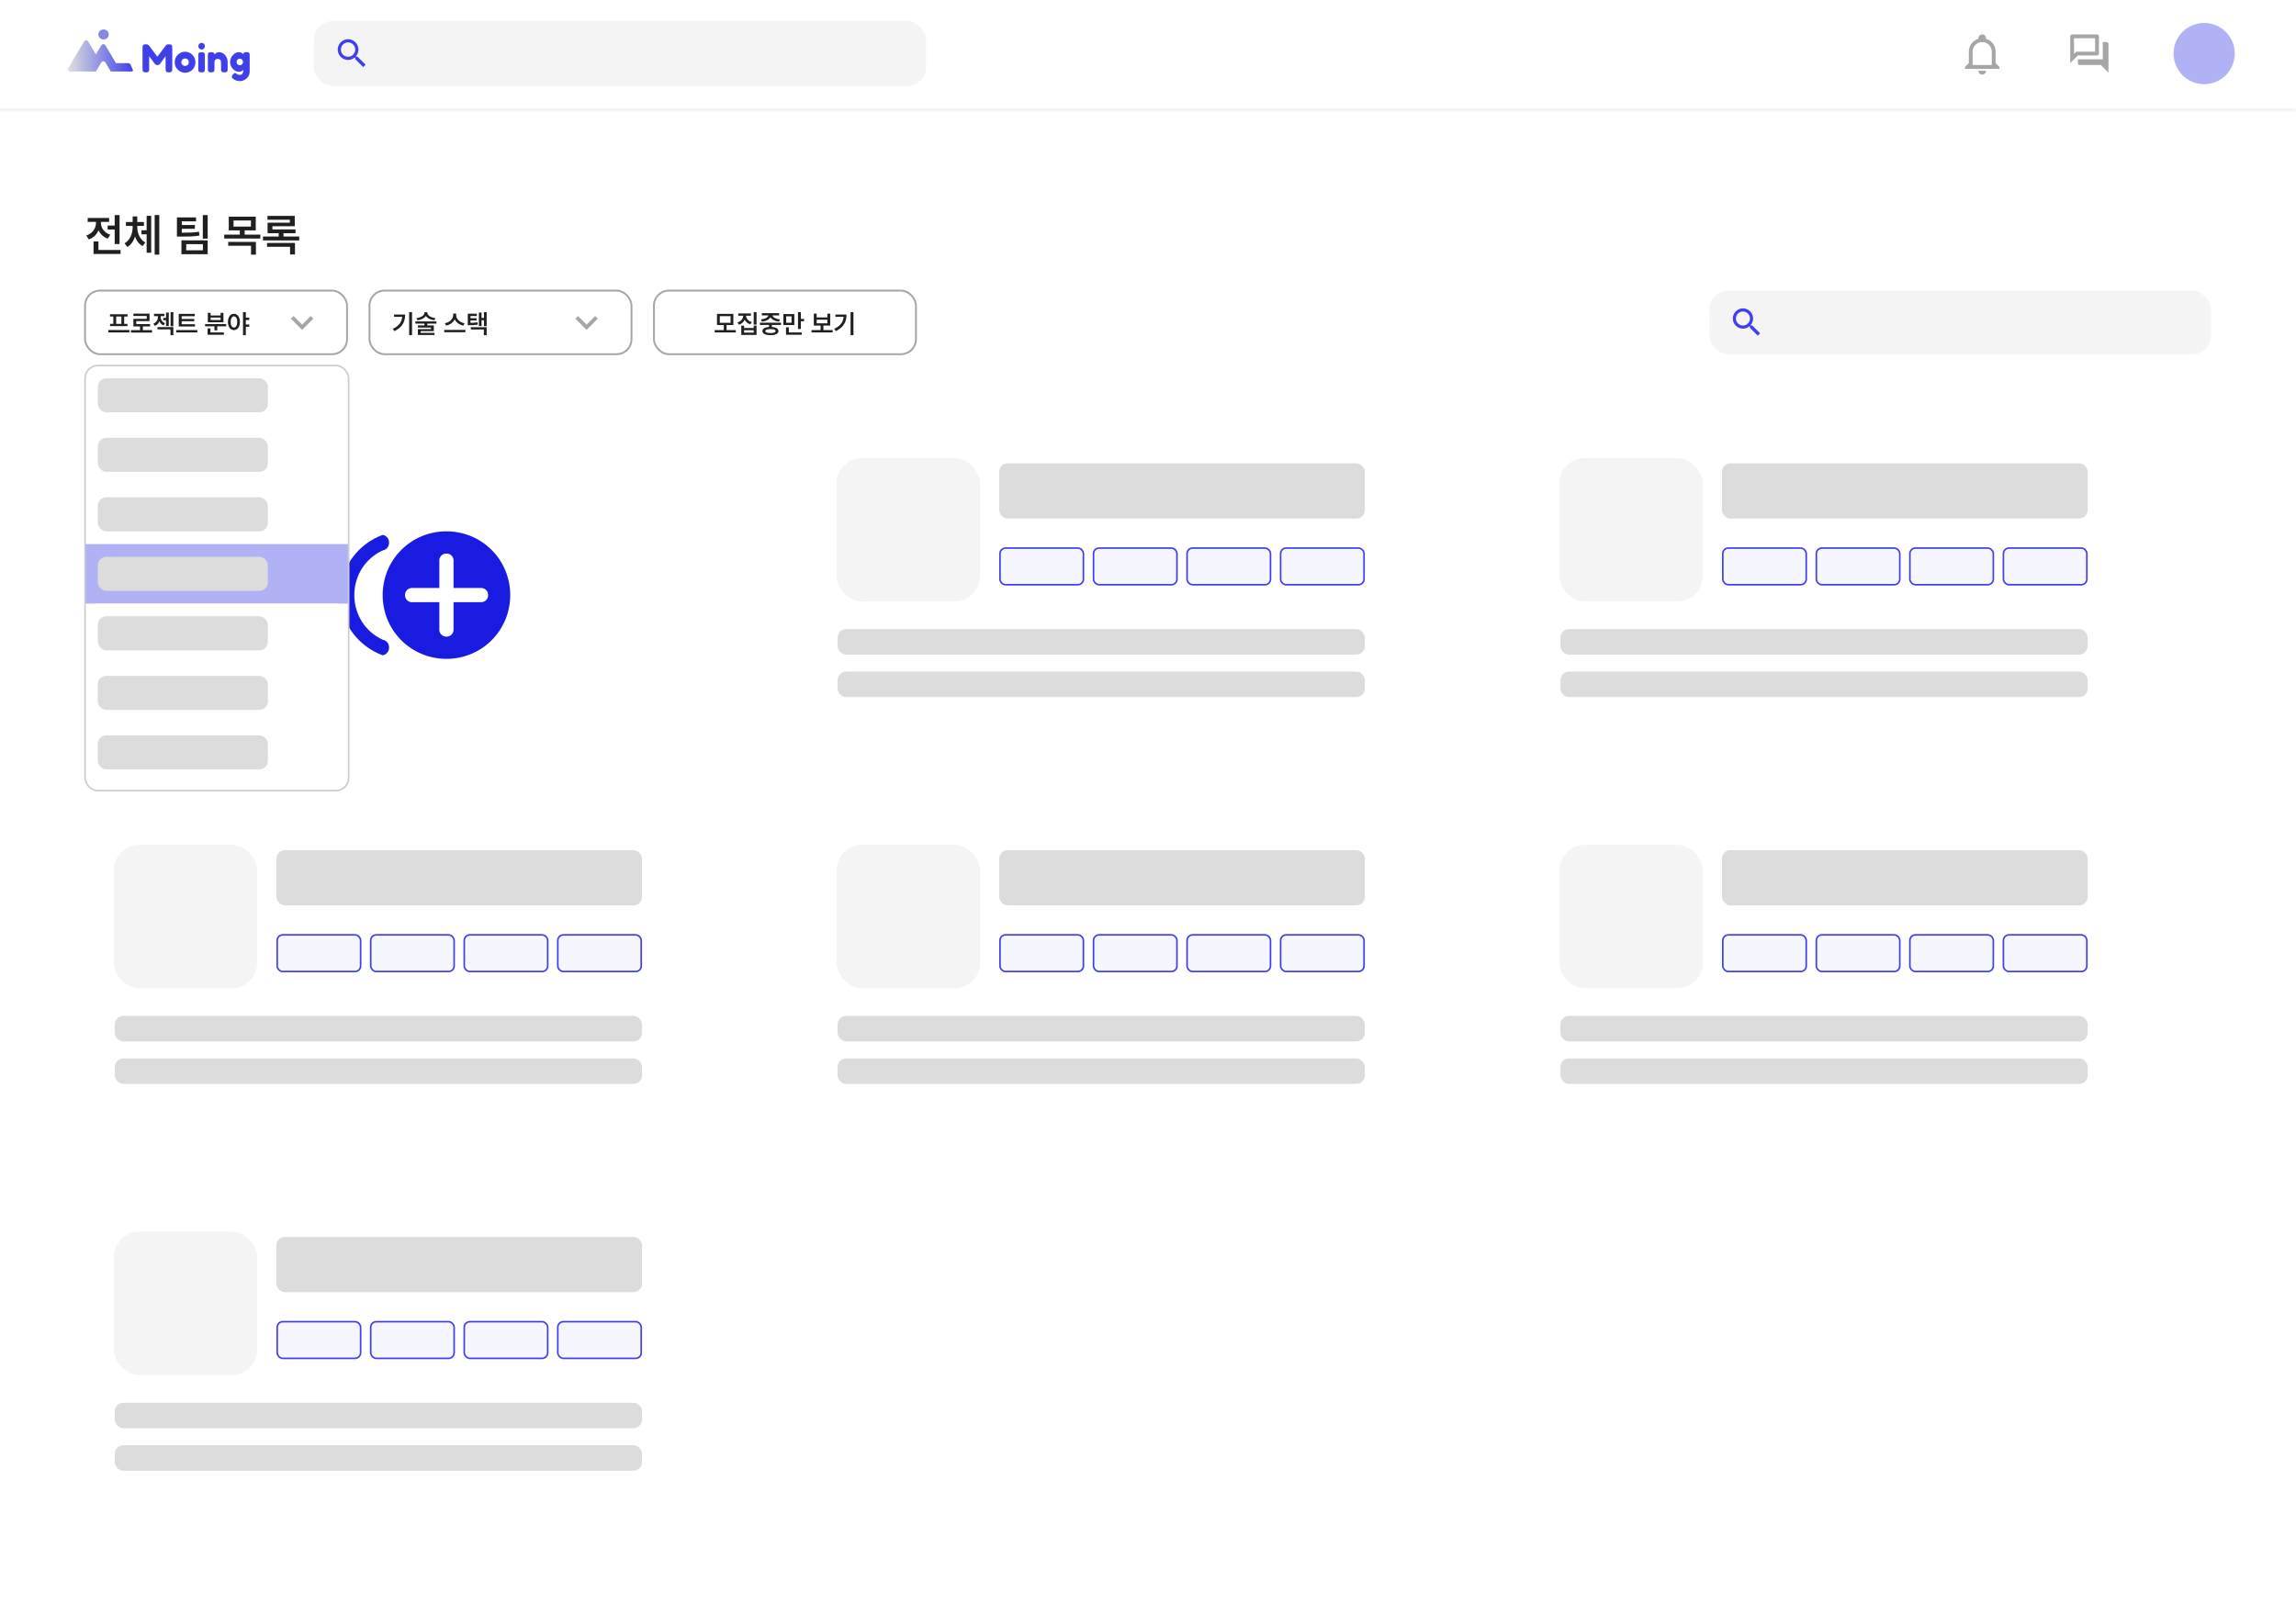 <svg width="540" height="380" viewBox="0 0 540 380" fill="none" xmlns="http://www.w3.org/2000/svg">
<rect width="540" height="380" fill="white"/>
<mask id="path-1-inside-1_2316_35056" fill="white">
<path d="M0 0H540V26H0V0Z"/>
</mask>
<path d="M0 0H540V26H0V0Z" fill="white"/>
<path d="M19.782 9.759C19.994 9.403 20.524 9.403 20.736 9.759L22.552 12.806L23.827 10.658C24.039 10.3 24.57 10.3 24.782 10.658L27.275 14.858H30.183C30.404 14.858 30.605 14.984 30.695 15.178C30.948 15.724 31.021 15.89 31.255 16.454C31.328 16.632 31.193 16.825 30.994 16.825H26.055L24.782 14.68C24.57 14.323 24.039 14.323 23.827 14.68L22.554 16.825H16.528C16.102 16.825 15.837 16.377 16.05 16.02L19.782 9.759Z" fill="url(#paint0_linear_2316_35056)"/>
<path d="M25.586 8.107C25.586 8.76 25.036 9.289 24.358 9.289C23.68 9.289 23.131 8.76 23.131 8.107C23.131 7.454 23.68 6.925 24.358 6.925C25.036 6.925 25.586 7.454 25.586 8.107Z" fill="#8788E4"/>
<path d="M40.42 10.669C40.467 10.759 40.493 10.84 40.499 10.912C40.511 10.985 40.517 11.09 40.517 11.228V16.234C40.517 16.649 40.405 16.892 40.181 16.965C40.069 17 39.927 17.019 39.756 17.019C39.585 17.019 39.449 17.003 39.349 16.974C39.248 16.943 39.172 16.907 39.119 16.865C39.066 16.823 39.024 16.763 38.995 16.685C38.965 16.583 38.95 16.426 38.95 16.216V13.194C38.803 13.381 38.588 13.678 38.304 14.087C38.021 14.49 37.841 14.743 37.764 14.845C37.688 14.947 37.635 15.019 37.605 15.061C37.576 15.097 37.502 15.152 37.384 15.224C37.272 15.29 37.148 15.323 37.012 15.323C36.882 15.323 36.761 15.293 36.649 15.233C36.543 15.167 36.466 15.103 36.419 15.043L36.348 14.944C36.23 14.794 35.997 14.475 35.649 13.988C35.301 13.495 35.112 13.23 35.083 13.194V16.234C35.083 16.372 35.077 16.477 35.065 16.55C35.059 16.616 35.032 16.691 34.985 16.775C34.897 16.937 34.667 17.019 34.295 17.019C33.935 17.019 33.711 16.937 33.622 16.775C33.575 16.691 33.546 16.613 33.534 16.541C33.528 16.468 33.525 16.36 33.525 16.216V11.21C33.525 11.072 33.528 10.97 33.534 10.903C33.546 10.831 33.575 10.75 33.622 10.66C33.711 10.504 33.941 10.425 34.313 10.425C34.472 10.425 34.608 10.446 34.72 10.488C34.838 10.524 34.914 10.564 34.95 10.606L35.003 10.66L37.012 13.348C38.015 11.995 38.685 11.102 39.021 10.669C39.122 10.507 39.358 10.425 39.729 10.425C40.107 10.425 40.337 10.507 40.42 10.669Z" fill="#3F40E9"/>
<path d="M41.093 14.655C41.093 13.934 41.341 13.339 41.837 12.87C42.333 12.401 42.899 12.166 43.536 12.166C44.173 12.166 44.737 12.401 45.227 12.87C45.717 13.333 45.961 13.925 45.961 14.646C45.961 15.146 45.834 15.591 45.581 15.981C45.327 16.366 45.017 16.652 44.651 16.838C44.291 17.019 43.917 17.109 43.527 17.109C43.138 17.109 42.76 17.013 42.395 16.82C42.029 16.622 41.719 16.333 41.465 15.954C41.217 15.569 41.093 15.136 41.093 14.655ZM42.943 15.305C43.132 15.449 43.324 15.521 43.519 15.521C43.713 15.521 43.908 15.446 44.103 15.296C44.297 15.146 44.395 14.923 44.395 14.628C44.395 14.334 44.303 14.114 44.12 13.97C43.938 13.826 43.74 13.754 43.527 13.754C43.315 13.754 43.117 13.829 42.934 13.979C42.751 14.129 42.66 14.352 42.66 14.646C42.66 14.935 42.754 15.155 42.943 15.305Z" fill="#3F40E9"/>
<path d="M46.632 13.068C46.632 12.93 46.635 12.828 46.641 12.761C46.653 12.689 46.679 12.608 46.721 12.518C46.803 12.361 47.034 12.283 47.411 12.283C47.694 12.283 47.895 12.334 48.013 12.437C48.113 12.521 48.166 12.65 48.172 12.825C48.178 12.885 48.181 12.972 48.181 13.086V16.243C48.181 16.381 48.175 16.486 48.163 16.559C48.158 16.625 48.131 16.703 48.084 16.793C48.007 16.949 47.78 17.028 47.402 17.028C47.031 17.028 46.803 16.946 46.721 16.784C46.679 16.694 46.653 16.616 46.641 16.549C46.635 16.483 46.632 16.378 46.632 16.234V13.068Z" fill="#3F40E9"/>
<path d="M51.481 12.274C52.072 12.274 52.561 12.506 52.951 12.969C53.346 13.426 53.544 13.985 53.544 14.646V16.234C53.544 16.372 53.538 16.477 53.526 16.549C53.52 16.616 53.497 16.691 53.455 16.775C53.373 16.937 53.142 17.019 52.765 17.019C52.346 17.019 52.104 16.907 52.039 16.685C52.004 16.583 51.986 16.429 51.986 16.225V14.637C51.986 14.391 51.915 14.198 51.774 14.06C51.638 13.922 51.452 13.853 51.216 13.853C50.986 13.853 50.797 13.925 50.65 14.069C50.508 14.213 50.437 14.403 50.437 14.637V16.234C50.437 16.372 50.431 16.477 50.419 16.549C50.413 16.616 50.387 16.691 50.34 16.775C50.263 16.937 50.036 17.019 49.658 17.019C49.286 17.019 49.059 16.937 48.977 16.775C48.935 16.685 48.909 16.607 48.897 16.541C48.891 16.468 48.888 16.363 48.888 16.225V13.032C48.888 12.9 48.891 12.8 48.897 12.734C48.909 12.662 48.938 12.584 48.986 12.5C49.068 12.349 49.295 12.274 49.667 12.274C50.027 12.274 50.248 12.343 50.331 12.482C50.39 12.584 50.419 12.707 50.419 12.851C50.443 12.809 50.496 12.749 50.579 12.671C50.661 12.593 50.741 12.53 50.818 12.482C51.018 12.343 51.24 12.274 51.481 12.274Z" fill="#3F40E9"/>
<path d="M57.212 16.432C56.988 16.733 56.631 16.883 56.141 16.883C55.651 16.883 55.191 16.655 54.76 16.198C54.335 15.735 54.123 15.197 54.123 14.583C54.123 13.97 54.338 13.432 54.769 12.969C55.2 12.506 55.672 12.274 56.185 12.274C56.386 12.274 56.569 12.313 56.734 12.392C56.899 12.464 57.011 12.533 57.07 12.599C57.135 12.659 57.185 12.716 57.221 12.77C57.239 12.602 57.297 12.476 57.398 12.392C57.504 12.301 57.672 12.256 57.902 12.256C58.132 12.256 58.301 12.274 58.407 12.31C58.513 12.346 58.587 12.41 58.628 12.5C58.675 12.584 58.702 12.659 58.708 12.725C58.719 12.791 58.725 12.894 58.725 13.032V16.766C58.725 17.457 58.489 18.014 58.017 18.435C57.545 18.861 57.014 19.075 56.424 19.075C55.976 19.075 55.548 18.964 55.141 18.741C54.734 18.519 54.53 18.317 54.53 18.137C54.53 17.902 54.619 17.695 54.796 17.515C54.908 17.388 54.993 17.301 55.052 17.253C55.117 17.205 55.191 17.181 55.274 17.181C55.356 17.181 55.442 17.217 55.53 17.289C55.813 17.512 56.12 17.623 56.451 17.623C56.675 17.623 56.858 17.533 56.999 17.352C57.141 17.172 57.212 16.955 57.212 16.703V16.432ZM55.636 14.592C55.636 14.785 55.71 14.959 55.858 15.115C56.011 15.272 56.194 15.35 56.407 15.35C56.625 15.35 56.805 15.272 56.946 15.115C57.088 14.953 57.159 14.779 57.159 14.592C57.159 14.4 57.091 14.223 56.955 14.06C56.82 13.892 56.637 13.808 56.407 13.808C56.176 13.808 55.99 13.889 55.849 14.051C55.707 14.213 55.636 14.394 55.636 14.592Z" fill="#3F40E9"/>
<path d="M48.197 10.864C48.197 11.3 47.85 11.653 47.422 11.653C46.995 11.653 46.648 11.3 46.648 10.864C46.648 10.428 46.995 10.075 47.422 10.075C47.85 10.075 48.197 10.428 48.197 10.864Z" fill="#3F40E9"/>
<path d="M465.3 16.65H467.1C467.1 17.145 466.695 17.55 466.2 17.55C465.705 17.55 465.3 17.145 465.3 16.65ZM470.25 15.75V16.2H462.15V15.75L463.05 14.85V12.15C463.05 10.755 463.95 9.54 465.3 9.135V9C465.3 8.505 465.705 8.1 466.2 8.1C466.695 8.1 467.1 8.505 467.1 9V9.135C468.45 9.54 469.35 10.755 469.35 12.15V14.85L470.25 15.75ZM468.45 12.15C468.45 10.89 467.46 9.9 466.2 9.9C464.94 9.9 463.95 10.89 463.95 12.15V15.3H468.45V12.15Z" fill="#A6A6A6"/>
<path d="M492.75 9V12.15H488.326L487.8 12.677V9H492.75ZM493.2 8.1H487.35C487.231 8.1 487.116 8.147 487.032 8.232C486.947 8.316 486.9 8.431 486.9 8.55V14.85L488.7 13.05H493.2C493.319 13.05 493.434 13.003 493.518 12.918C493.602 12.834 493.65 12.719 493.65 12.6V8.55C493.65 8.431 493.602 8.316 493.518 8.232C493.434 8.147 493.319 8.1 493.2 8.1ZM495.45 9.9H494.55V13.95H488.7V14.85C488.7 14.969 488.747 15.084 488.832 15.168C488.916 15.253 489.031 15.3 489.15 15.3H494.1L495.9 17.1V10.35C495.9 10.231 495.852 10.116 495.768 10.032C495.684 9.947 495.569 9.9 495.45 9.9Z" fill="#A6A6A6"/>
<circle cx="518.4" cy="12.6" r="7.2" fill="#B1B2F6"/>
<rect x="73.8" y="4.95" width="144" height="15.3" rx="4.5" fill="#F4F4F4"/>
<path d="M81.862 9.225C82.509 9.225 83.129 9.482 83.586 9.939C84.043 10.396 84.3 11.016 84.3 11.662C84.3 12.266 84.079 12.821 83.715 13.249L83.816 13.35H84.112L85.987 15.225L85.425 15.787L83.55 13.912V13.616L83.449 13.515C83.021 13.879 82.466 14.1 81.862 14.1C81.216 14.1 80.596 13.843 80.139 13.386C79.682 12.929 79.425 12.309 79.425 11.662C79.425 11.016 79.682 10.396 80.139 9.939C80.596 9.482 81.216 9.225 81.862 9.225ZM81.862 9.975C80.925 9.975 80.175 10.725 80.175 11.662C80.175 12.6 80.925 13.35 81.862 13.35C82.8 13.35 83.55 12.6 83.55 11.662C83.55 10.725 82.8 9.975 81.862 9.975Z" fill="#3F40E9"/>
<path d="M540 25.55H0V26.45H540V25.55Z" fill="#EBEBEB" mask="url(#path-1-inside-1_2316_35056)"/>
<path d="M27.587 54.002H25.318V53.068H27.587V54.002ZM28.119 57.416H26.974V50.603H28.119V57.416ZM28.356 59.743H22.001V58.804H28.356V59.743ZM23.151 59.33H22.001V56.813H23.151V59.33ZM23.507 52.45C23.507 53.038 23.406 53.589 23.203 54.105C23 54.617 22.701 55.068 22.306 55.456C21.914 55.845 21.439 56.136 20.882 56.328L20.289 55.4C20.77 55.242 21.183 55.011 21.527 54.709C21.871 54.403 22.13 54.055 22.306 53.667C22.481 53.278 22.569 52.872 22.569 52.45V51.794H23.507V52.45ZM23.734 52.46C23.734 52.842 23.819 53.213 23.987 53.574C24.159 53.935 24.408 54.26 24.735 54.549C25.065 54.838 25.462 55.059 25.926 55.214L25.354 56.127C24.811 55.945 24.348 55.668 23.966 55.297C23.585 54.925 23.294 54.497 23.095 54.012C22.899 53.524 22.801 53.007 22.801 52.46V51.794H23.734V52.46ZM25.669 52.202H20.624V51.273H25.669V52.202ZM34.875 55.126H33.266V54.177H34.875V55.126ZM32.075 53.44C32.071 54.1 31.992 54.733 31.837 55.338C31.686 55.94 31.452 56.483 31.136 56.968C30.82 57.449 30.428 57.827 29.96 58.102L29.294 57.236C29.721 56.992 30.075 56.669 30.357 56.266C30.642 55.861 30.854 55.417 30.991 54.936C31.129 54.454 31.2 53.956 31.203 53.44V53.105H32.075V53.44ZM32.286 53.44C32.286 53.942 32.355 54.422 32.492 54.879C32.63 55.336 32.842 55.754 33.127 56.132C33.412 56.511 33.765 56.813 34.184 57.04L33.55 57.886C33.075 57.638 32.678 57.286 32.358 56.828C32.042 56.371 31.805 55.854 31.646 55.276C31.492 54.698 31.416 54.086 31.42 53.44V53.105H32.286V53.44ZM33.849 53.151H29.614V52.222H33.849V53.151ZM32.281 52.96H31.203V50.923H32.281V52.96ZM37.459 59.908H36.376V50.593H37.459V59.908ZM35.561 59.464H34.489V50.773H35.561V59.464ZM42.793 54.75C43.756 54.75 44.521 54.734 45.088 54.703C45.659 54.672 46.228 54.607 46.795 54.508L46.909 55.415C46.286 55.522 45.655 55.591 45.016 55.622C44.38 55.653 43.506 55.666 42.396 55.663H41.612V54.75H42.396H42.793ZM46.104 52.068H42.762V55.157H41.612V51.145H46.104V52.068ZM45.836 53.832H42.401V52.94H45.836V53.832ZM48.848 56.142H47.698V50.603H48.848V56.142ZM48.848 59.8H42.669V56.55H48.848V59.8ZM43.799 58.876H47.724V57.447H43.799V58.876ZM60.154 54.208H53.805V50.974H60.154V54.208ZM54.924 53.306H59.02V51.872H54.924V53.306ZM61.227 56.122H52.737V55.199H61.227V56.122ZM57.544 55.503H56.394V54.002H57.544V55.503ZM60.19 59.908H59.04V57.814H53.676V56.906H60.19V59.908ZM70.377 56.56H61.856V55.637H70.377V56.56ZM69.325 53.228H64.074V54.327H62.934V52.393H68.17V51.696H62.909V50.794H69.325V53.228ZM69.505 54.863H62.934V53.971H69.505V54.863ZM66.679 56.132H65.544V54.399H66.679V56.132ZM69.377 59.856H68.216V58.061H62.805V57.148H69.377V59.856Z" fill="#202020"/>
<rect x="20" y="68.366" width="61.62" height="14.965" rx="3.521" fill="white"/>
<path d="M30.436 78.207H25.465V77.647H30.436V78.207ZM30 74.467H25.868V73.926H30V74.467ZM29.978 76.73H25.89V76.194H29.978V76.73ZM27.325 76.251H26.654V74.413H27.325V76.251ZM29.205 76.251H28.546V74.413H29.205V76.251ZM35.761 78.231H30.791V77.681H35.761V78.231ZM33.592 77.915H32.933V76.606H33.592V77.915ZM35.169 75.541H32.045V76.528H31.378V75.015H34.51V74.335H31.369V73.793H35.169V75.541ZM35.298 76.79H31.378V76.245H35.298V76.79ZM39.291 75.334H38.376V74.789H39.291V75.334ZM39.694 76.706H39.053V73.537H39.694V76.706ZM37.669 74.591C37.667 74.895 37.621 75.184 37.531 75.457C37.442 75.728 37.305 75.97 37.118 76.182C36.932 76.393 36.7 76.554 36.423 76.667L36.071 76.143C36.306 76.051 36.505 75.922 36.667 75.758C36.829 75.594 36.949 75.411 37.025 75.21C37.103 75.01 37.142 74.803 37.142 74.591V74.196H37.669V74.591ZM37.792 74.594C37.792 74.794 37.829 74.988 37.904 75.174C37.98 75.359 38.094 75.527 38.247 75.68C38.399 75.83 38.587 75.951 38.812 76.041L38.472 76.552C38.205 76.448 37.983 76.296 37.804 76.095C37.626 75.894 37.492 75.666 37.404 75.409C37.318 75.152 37.276 74.88 37.278 74.594V74.196H37.792V74.594ZM38.653 74.374H36.225V73.835H38.653V74.374ZM40.765 76.745H40.127V73.423H40.765V76.745ZM40.765 78.857H40.103V77.488H37.04V76.952H40.765V78.857ZM45.859 76.808H42.044V76.278H45.859V76.808ZM46.412 78.201H41.442V77.656H46.412V78.201ZM45.811 74.395H42.724V76.423H42.044V73.847H45.811V74.395ZM45.687 75.571H42.522V75.045H45.687V75.571ZM53.2 76.772H48.23V76.242H53.2V76.772ZM51.1 77.711H50.438V76.519H51.1V77.711ZM52.65 78.761H48.828V78.213H52.65V78.761ZM49.493 78.439H48.828V77.259H49.493V78.439ZM49.535 74.211H51.882V73.598H52.547V75.812H48.877V73.598H49.535V74.211ZM51.882 75.28V74.711H49.535V75.28H51.882ZM55.02 73.82C55.291 73.82 55.533 73.898 55.746 74.055C55.96 74.211 56.128 74.436 56.248 74.729C56.37 75.02 56.433 75.357 56.435 75.74C56.433 76.127 56.37 76.466 56.248 76.757C56.128 77.048 55.96 77.272 55.746 77.431C55.533 77.587 55.291 77.665 55.02 77.665C54.746 77.665 54.501 77.587 54.286 77.431C54.074 77.272 53.907 77.049 53.787 76.76C53.666 76.469 53.606 76.129 53.606 75.74C53.606 75.357 53.666 75.02 53.787 74.729C53.907 74.436 54.074 74.211 54.286 74.055C54.501 73.898 54.746 73.82 55.02 73.82ZM55.02 74.422C54.868 74.422 54.734 74.475 54.617 74.582C54.503 74.686 54.413 74.837 54.346 75.036C54.28 75.232 54.248 75.467 54.25 75.74C54.248 76.015 54.28 76.251 54.346 76.45C54.413 76.649 54.503 76.8 54.617 76.904C54.734 77.009 54.868 77.06 55.02 77.058C55.173 77.06 55.307 77.009 55.424 76.904C55.542 76.8 55.632 76.649 55.694 76.45C55.757 76.251 55.788 76.015 55.788 75.74C55.788 75.467 55.757 75.231 55.694 75.033C55.632 74.834 55.542 74.683 55.424 74.579C55.307 74.474 55.173 74.422 55.02 74.422ZM58.625 75.286H57.638V74.723H58.625V75.286ZM58.625 76.88H57.638V76.33H58.625V76.88ZM57.819 78.857H57.151V73.423H57.819V78.857Z" fill="#202020"/>
<path d="M69.036 74.343L71.056 76.364L73.077 74.343L73.697 74.968L71.056 77.609L68.415 74.968L69.036 74.343Z" fill="#A6A6A6"/>
<rect x="20" y="68.366" width="61.62" height="14.965" rx="3.521" stroke="#A6A6A6" stroke-width="0.44"/>
<rect x="86.901" y="68.366" width="61.62" height="14.965" rx="3.521" fill="white"/>
<path d="M96.907 78.857H96.23V73.423H96.907V78.857ZM95.285 74.001C95.283 74.569 95.201 75.089 95.038 75.562C94.876 76.034 94.607 76.468 94.232 76.865C93.859 77.262 93.366 77.606 92.752 77.897L92.397 77.362C92.92 77.113 93.346 76.83 93.672 76.513C93.999 76.194 94.239 75.838 94.391 75.445C94.544 75.052 94.62 74.609 94.62 74.115V74.001H95.285ZM94.921 74.53H92.674V74.001H94.921V74.53ZM100.394 73.601C100.392 73.9 100.297 74.171 100.108 74.416C99.922 74.659 99.66 74.86 99.323 75.021C98.986 75.181 98.602 75.288 98.171 75.34L97.945 74.834C98.316 74.792 98.644 74.71 98.929 74.588C99.216 74.465 99.436 74.319 99.591 74.148C99.745 73.978 99.823 73.795 99.825 73.601V73.453H100.394V73.601ZM100.514 73.601C100.514 73.795 100.592 73.978 100.746 74.148C100.903 74.319 101.123 74.465 101.408 74.588C101.693 74.71 102.021 74.792 102.392 74.834L102.163 75.34C101.728 75.288 101.342 75.181 101.005 75.021C100.67 74.86 100.408 74.659 100.22 74.416C100.031 74.171 99.937 73.9 99.937 73.601V73.453H100.514V73.601ZM100.493 76.796H99.825V76.008H100.493V76.796ZM102.645 76.137H97.692V75.608H102.645V76.137ZM102.031 77.906H98.938V78.445H98.276V77.425H101.369V77.067H98.273V76.555H102.031V77.906ZM102.178 78.815H98.276V78.303H102.178V78.815ZM107.17 74.166C107.172 74.555 107.076 74.919 106.881 75.258C106.688 75.596 106.422 75.882 106.081 76.119C105.74 76.356 105.355 76.519 104.925 76.609L104.636 76.053C105.001 75.987 105.332 75.857 105.629 75.665C105.926 75.472 106.159 75.245 106.327 74.982C106.496 74.719 106.581 74.447 106.583 74.166V73.769H107.17V74.166ZM107.29 74.166C107.29 74.449 107.374 74.722 107.543 74.985C107.713 75.248 107.948 75.475 108.247 75.668C108.546 75.86 108.881 75.989 109.252 76.053L108.954 76.609C108.527 76.521 108.143 76.359 107.802 76.122C107.463 75.885 107.197 75.599 107.004 75.261C106.812 74.924 106.716 74.559 106.719 74.166V73.769H107.29V74.166ZM109.456 78.168H104.486V77.617H109.456V78.168ZM110.377 75.954C110.82 75.951 111.183 75.942 111.463 75.923C111.744 75.905 112.028 75.871 112.315 75.821L112.381 76.363C112.08 76.417 111.784 76.454 111.493 76.474C111.205 76.492 110.833 76.501 110.377 76.501H110.016V75.954H110.377ZM112.152 74.341H110.657V76.251H110.016V73.796H112.152V74.341ZM112.095 75.379H110.461V74.867H112.095V75.379ZM114.46 76.739H113.822V73.429H114.46V76.739ZM114.009 75.325H113.076V74.789H114.009V75.325ZM113.254 76.703H112.634V73.528H113.254V76.703ZM114.46 78.857H113.798V77.521H110.735V76.983H114.46V78.857Z" fill="#202020"/>
<path d="M135.937 74.343L137.958 76.364L139.978 74.343L140.599 74.968L137.958 77.609L135.317 74.968L135.937 74.343Z" fill="#A6A6A6"/>
<rect x="86.901" y="68.366" width="61.62" height="14.965" rx="3.521" stroke="#A6A6A6" stroke-width="0.44"/>
<rect x="153.803" y="68.366" width="61.62" height="14.965" rx="3.521" fill="white"/>
<path d="M173.056 78.204H168.085V77.653H173.056V78.204ZM170.887 77.789H170.228V76.363H170.887V77.789ZM172.481 76.468H168.63V73.847H172.481V76.468ZM169.289 75.942H171.825V74.38H169.289V75.942ZM175.34 74.269C175.34 74.594 175.278 74.897 175.156 75.18C175.036 75.463 174.858 75.71 174.624 75.92C174.389 76.131 174.109 76.287 173.784 76.39L173.441 75.863C173.726 75.779 173.97 75.656 174.172 75.493C174.377 75.329 174.531 75.141 174.636 74.93C174.742 74.72 174.795 74.499 174.795 74.269V73.892H175.34V74.269ZM175.472 74.269C175.472 74.487 175.524 74.696 175.628 74.894C175.733 75.093 175.884 75.269 176.083 75.424C176.283 75.578 176.525 75.695 176.808 75.773L176.471 76.299C176.148 76.203 175.87 76.055 175.638 75.854C175.405 75.654 175.227 75.418 175.105 75.147C174.985 74.874 174.924 74.582 174.924 74.269V73.892H175.472V74.269ZM176.618 74.281H173.625V73.748H176.618V74.281ZM177.936 76.372H177.265V73.423H177.936V76.372ZM175 77.169H177.268V76.609H177.936V78.794H174.341V76.609H175V77.169ZM177.268 78.255V77.693H175V78.255H177.268ZM181.538 77.103H180.879V76.143H181.538V77.103ZM183.689 76.456H178.737V75.917H183.689V76.456ZM181.207 76.91C181.598 76.91 181.935 76.947 182.218 77.022C182.501 77.096 182.716 77.207 182.865 77.356C183.015 77.502 183.09 77.679 183.09 77.885C183.09 78.092 183.015 78.267 182.865 78.412C182.716 78.556 182.5 78.665 182.215 78.74C181.932 78.816 181.596 78.854 181.207 78.854C180.81 78.854 180.47 78.816 180.187 78.74C179.906 78.665 179.689 78.556 179.537 78.412C179.386 78.267 179.311 78.092 179.311 77.885C179.311 77.679 179.386 77.502 179.537 77.356C179.687 77.207 179.904 77.096 180.187 77.022C180.47 76.947 180.81 76.91 181.207 76.91ZM181.207 77.419C180.942 77.421 180.719 77.44 180.539 77.476C180.36 77.51 180.224 77.562 180.13 77.632C180.037 77.701 179.992 77.785 179.994 77.885C179.992 77.984 180.037 78.068 180.13 78.138C180.224 78.208 180.361 78.261 180.542 78.297C180.722 78.332 180.944 78.349 181.207 78.349C181.466 78.349 181.685 78.331 181.866 78.294C182.046 78.258 182.184 78.206 182.278 78.138C182.372 78.068 182.419 77.984 182.419 77.885C182.419 77.785 182.373 77.701 182.281 77.632C182.189 77.562 182.051 77.51 181.869 77.476C181.688 77.44 181.468 77.421 181.207 77.419ZM181.348 74.061C181.348 74.338 181.26 74.591 181.083 74.819C180.909 75.046 180.659 75.233 180.334 75.382C180.009 75.53 179.631 75.627 179.2 75.671L178.974 75.144C179.331 75.11 179.645 75.04 179.916 74.934C180.187 74.825 180.394 74.695 180.539 74.542C180.683 74.39 180.755 74.23 180.755 74.061V73.911H181.348V74.061ZM181.661 74.061C181.661 74.23 181.732 74.391 181.875 74.545C182.019 74.698 182.228 74.827 182.501 74.934C182.773 75.04 183.092 75.11 183.457 75.144L183.22 75.671C182.79 75.627 182.412 75.53 182.085 75.382C181.76 75.233 181.509 75.046 181.33 74.819C181.154 74.591 181.064 74.338 181.062 74.061V73.911H181.661V74.061ZM183.244 74.196H179.185V73.664H183.244V74.196ZM186.821 76.465H184.246V73.889H186.821V76.465ZM184.905 75.936H186.165V74.425H184.905V75.936ZM188.35 77.398H187.682V73.426H188.35V77.398ZM189.111 75.574H188.151V75.021H189.111V75.574ZM188.563 78.761H184.865V78.213H188.563V78.761ZM185.53 78.472H184.865V77.01H185.53V78.472ZM195.826 78.207H190.856V77.659H195.826V78.207ZM193.657 77.804H192.998V76.438H193.657V77.804ZM192.071 74.675H194.59V73.784H195.255V76.597H191.4V73.784H192.071V74.675ZM194.59 76.062V75.207H192.071V76.062H194.59ZM200.722 78.857H200.045V73.423H200.722V78.857ZM199.1 74.001C199.098 74.569 199.016 75.089 198.853 75.562C198.691 76.034 198.422 76.468 198.047 76.865C197.674 77.262 197.18 77.606 196.567 77.897L196.212 77.362C196.735 77.113 197.16 76.83 197.487 76.513C197.814 76.194 198.054 75.838 198.206 75.445C198.359 75.052 198.435 74.609 198.435 74.115V74.001H199.1ZM198.736 74.53H196.488V74.001H198.736V74.53Z" fill="#202020"/>
<rect x="153.803" y="68.366" width="61.62" height="14.965" rx="3.521" stroke="#A6A6A6" stroke-width="0.44"/>
<rect x="402.042" y="68.366" width="117.958" height="14.965" rx="4.401" fill="#F4F4F4"/>
<path d="M409.928 72.547C410.56 72.547 411.167 72.799 411.614 73.246C412.061 73.693 412.312 74.299 412.312 74.932C412.312 75.522 412.096 76.065 411.74 76.483L411.839 76.582H412.129L413.963 78.416L413.412 78.966L411.579 77.132V76.843L411.48 76.744C411.061 77.099 410.519 77.316 409.928 77.316C409.296 77.316 408.689 77.065 408.242 76.618C407.795 76.17 407.544 75.564 407.544 74.932C407.544 74.299 407.795 73.693 408.242 73.246C408.689 72.799 409.296 72.547 409.928 72.547ZM409.928 73.281C409.011 73.281 408.278 74.015 408.278 74.932C408.278 75.849 409.011 76.582 409.928 76.582C410.845 76.582 411.579 75.849 411.579 74.932C411.579 74.015 410.845 73.281 409.928 73.281Z" fill="#3F40E9"/>
<g filter="url(#filter0_d_2316_35056)">
<rect x="20" y="101" width="160" height="77" rx="6" fill="white" shape-rendering="crispEdges"/>
<path d="M83.333 140C83.333 135.333 86 131.333 90 129.5C92.013 129.106 92.013 126.227 90 125.833C84.167 128 80 133.5 80 140C80 146.5 84.167 152 90 154.167C92.013 153.773 92.013 150.894 90 150.5C86 148.667 83.333 144.667 83.333 140ZM105 125C96.667 125 90 131.667 90 140C90 148.333 96.667 155 105 155C113.333 155 120 148.333 120 140C120 131.667 113.333 125 105 125ZM113.333 141.667H106.667V148.333C106.395 150.265 103.605 150.265 103.333 148.333V141.667H96.667C94.784 141.353 94.784 138.647 96.667 138.333H103.333V131.667C103.613 129.744 106.387 129.744 106.667 131.667V138.333H113.333C115.295 138.579 115.295 141.421 113.333 141.667Z" fill="#1A1BE0"/>
</g>
<g filter="url(#filter1_d_2316_35056)">
<rect x="190" y="101" width="160" height="77" rx="6" fill="white" shape-rendering="crispEdges"/>
<rect x="235.188" y="128.938" width="19.625" height="8.625" rx="1.312" fill="#F6F6FE"/>
<rect x="235.188" y="128.938" width="19.625" height="8.625" rx="1.312" stroke="#3F40E9" stroke-width="0.375"/>
<rect x="257.188" y="128.938" width="19.625" height="8.625" rx="1.312" fill="#F6F6FE"/>
<rect x="257.188" y="128.938" width="19.625" height="8.625" rx="1.312" stroke="#3F40E9" stroke-width="0.375"/>
<rect x="279.188" y="128.938" width="19.625" height="8.625" rx="1.312" fill="#F6F6FE"/>
<rect x="279.188" y="128.938" width="19.625" height="8.625" rx="1.312" stroke="#3F40E9" stroke-width="0.375"/>
<rect x="301.188" y="128.938" width="19.625" height="8.625" rx="1.312" fill="#F6F6FE"/>
<rect x="301.188" y="128.938" width="19.625" height="8.625" rx="1.312" stroke="#3F40E9" stroke-width="0.375"/>
<rect x="196.75" y="107.75" width="33.75" height="33.75" rx="6" fill="#F4F4F4"/>
<rect x="197" y="148" width="124" height="6" rx="2" fill="#DCDCDC"/>
<rect x="235" y="109" width="86" height="13" rx="2" fill="#DCDCDC"/>
<rect x="197" y="158" width="124" height="6" rx="2" fill="#DCDCDC"/>
</g>
<g filter="url(#filter2_d_2316_35056)">
<rect x="360" y="101" width="160" height="77" rx="6" fill="white" shape-rendering="crispEdges"/>
<rect x="405.188" y="128.938" width="19.625" height="8.625" rx="1.312" fill="#F6F6FE"/>
<rect x="405.188" y="128.938" width="19.625" height="8.625" rx="1.312" stroke="#3F40E9" stroke-width="0.375"/>
<rect x="427.188" y="128.938" width="19.625" height="8.625" rx="1.312" fill="#F6F6FE"/>
<rect x="427.188" y="128.938" width="19.625" height="8.625" rx="1.312" stroke="#3F40E9" stroke-width="0.375"/>
<rect x="449.188" y="128.938" width="19.625" height="8.625" rx="1.312" fill="#F6F6FE"/>
<rect x="449.188" y="128.938" width="19.625" height="8.625" rx="1.312" stroke="#3F40E9" stroke-width="0.375"/>
<rect x="471.188" y="128.938" width="19.625" height="8.625" rx="1.312" fill="#F6F6FE"/>
<rect x="471.188" y="128.938" width="19.625" height="8.625" rx="1.312" stroke="#3F40E9" stroke-width="0.375"/>
<rect x="366.75" y="107.75" width="33.75" height="33.75" rx="6" fill="#F4F4F4"/>
<rect x="367" y="148" width="124" height="6" rx="2" fill="#DCDCDC"/>
<rect x="405" y="109" width="86" height="13" rx="2" fill="#DCDCDC"/>
<rect x="367" y="158" width="124" height="6" rx="2" fill="#DCDCDC"/>
</g>
<g filter="url(#filter3_d_2316_35056)">
<rect x="20" y="192" width="160" height="77" rx="6" fill="white" shape-rendering="crispEdges"/>
<rect x="65.188" y="219.938" width="19.625" height="8.625" rx="1.312" fill="#F6F6FE"/>
<rect x="65.188" y="219.938" width="19.625" height="8.625" rx="1.312" stroke="#3F40E9" stroke-width="0.375"/>
<rect x="87.188" y="219.938" width="19.625" height="8.625" rx="1.312" fill="#F6F6FE"/>
<rect x="87.188" y="219.938" width="19.625" height="8.625" rx="1.312" stroke="#3F40E9" stroke-width="0.375"/>
<rect x="109.188" y="219.938" width="19.625" height="8.625" rx="1.312" fill="#F6F6FE"/>
<rect x="109.188" y="219.938" width="19.625" height="8.625" rx="1.312" stroke="#3F40E9" stroke-width="0.375"/>
<rect x="131.188" y="219.938" width="19.625" height="8.625" rx="1.312" fill="#F6F6FE"/>
<rect x="131.188" y="219.938" width="19.625" height="8.625" rx="1.312" stroke="#3F40E9" stroke-width="0.375"/>
<rect x="26.75" y="198.75" width="33.75" height="33.75" rx="6" fill="#F4F4F4"/>
<rect x="27" y="239" width="124" height="6" rx="2" fill="#DCDCDC"/>
<rect x="65" y="200" width="86" height="13" rx="2" fill="#DCDCDC"/>
<rect x="27" y="249" width="124" height="6" rx="2" fill="#DCDCDC"/>
</g>
<g filter="url(#filter4_d_2316_35056)">
<rect x="190" y="192" width="160" height="77" rx="6" fill="white" shape-rendering="crispEdges"/>
<rect x="235.188" y="219.938" width="19.625" height="8.625" rx="1.312" fill="#F6F6FE"/>
<rect x="235.188" y="219.938" width="19.625" height="8.625" rx="1.312" stroke="#3F40E9" stroke-width="0.375"/>
<rect x="257.188" y="219.938" width="19.625" height="8.625" rx="1.312" fill="#F6F6FE"/>
<rect x="257.188" y="219.938" width="19.625" height="8.625" rx="1.312" stroke="#3F40E9" stroke-width="0.375"/>
<rect x="279.188" y="219.938" width="19.625" height="8.625" rx="1.312" fill="#F6F6FE"/>
<rect x="279.188" y="219.938" width="19.625" height="8.625" rx="1.312" stroke="#3F40E9" stroke-width="0.375"/>
<rect x="301.188" y="219.938" width="19.625" height="8.625" rx="1.312" fill="#F6F6FE"/>
<rect x="301.188" y="219.938" width="19.625" height="8.625" rx="1.312" stroke="#3F40E9" stroke-width="0.375"/>
<rect x="196.75" y="198.75" width="33.75" height="33.75" rx="6" fill="#F4F4F4"/>
<rect x="197" y="239" width="124" height="6" rx="2" fill="#DCDCDC"/>
<rect x="235" y="200" width="86" height="13" rx="2" fill="#DCDCDC"/>
<rect x="197" y="249" width="124" height="6" rx="2" fill="#DCDCDC"/>
</g>
<g filter="url(#filter5_d_2316_35056)">
<rect x="360" y="192" width="160" height="77" rx="6" fill="white" shape-rendering="crispEdges"/>
<rect x="405.188" y="219.938" width="19.625" height="8.625" rx="1.312" fill="#F6F6FE"/>
<rect x="405.188" y="219.938" width="19.625" height="8.625" rx="1.312" stroke="#3F40E9" stroke-width="0.375"/>
<rect x="427.188" y="219.938" width="19.625" height="8.625" rx="1.312" fill="#F6F6FE"/>
<rect x="427.188" y="219.938" width="19.625" height="8.625" rx="1.312" stroke="#3F40E9" stroke-width="0.375"/>
<rect x="449.188" y="219.938" width="19.625" height="8.625" rx="1.312" fill="#F6F6FE"/>
<rect x="449.188" y="219.938" width="19.625" height="8.625" rx="1.312" stroke="#3F40E9" stroke-width="0.375"/>
<rect x="471.188" y="219.938" width="19.625" height="8.625" rx="1.312" fill="#F6F6FE"/>
<rect x="471.188" y="219.938" width="19.625" height="8.625" rx="1.312" stroke="#3F40E9" stroke-width="0.375"/>
<rect x="366.75" y="198.75" width="33.75" height="33.75" rx="6" fill="#F4F4F4"/>
<rect x="367" y="239" width="124" height="6" rx="2" fill="#DCDCDC"/>
<rect x="405" y="200" width="86" height="13" rx="2" fill="#DCDCDC"/>
<rect x="367" y="249" width="124" height="6" rx="2" fill="#DCDCDC"/>
</g>
<g filter="url(#filter6_d_2316_35056)">
<rect x="20" y="283" width="160" height="77" rx="6" fill="white" shape-rendering="crispEdges"/>
<rect x="65.188" y="310.938" width="19.625" height="8.625" rx="1.312" fill="#F6F6FE"/>
<rect x="65.188" y="310.938" width="19.625" height="8.625" rx="1.312" stroke="#3F40E9" stroke-width="0.375"/>
<rect x="87.188" y="310.938" width="19.625" height="8.625" rx="1.312" fill="#F6F6FE"/>
<rect x="87.188" y="310.938" width="19.625" height="8.625" rx="1.312" stroke="#3F40E9" stroke-width="0.375"/>
<rect x="109.188" y="310.938" width="19.625" height="8.625" rx="1.312" fill="#F6F6FE"/>
<rect x="109.188" y="310.938" width="19.625" height="8.625" rx="1.312" stroke="#3F40E9" stroke-width="0.375"/>
<rect x="131.188" y="310.938" width="19.625" height="8.625" rx="1.312" fill="#F6F6FE"/>
<rect x="131.188" y="310.938" width="19.625" height="8.625" rx="1.312" stroke="#3F40E9" stroke-width="0.375"/>
<rect x="26.75" y="289.75" width="33.75" height="33.75" rx="6" fill="#F4F4F4"/>
<rect x="27" y="330" width="124" height="6" rx="2" fill="#DCDCDC"/>
<rect x="65" y="291" width="86" height="13" rx="2" fill="#DCDCDC"/>
<rect x="27" y="340" width="124" height="6" rx="2" fill="#DCDCDC"/>
</g>
<g filter="url(#filter7_d_2316_35056)">
<rect x="20" y="86" width="62" height="100" rx="3" fill="white"/>
<path d="M20 89C20 87.343 21.343 86 23 86H79C80.657 86 82 87.343 82 89V100H20V89Z" fill="white"/>
<rect x="23" y="89" width="40" height="8" rx="2" fill="#DCDCDC"/>
<path d="M20 103C20 101.343 21.343 100 23 100H79C80.657 100 82 101.343 82 103V114H20V103Z" fill="white"/>
<rect x="23" y="103" width="40" height="8" rx="2" fill="#DCDCDC"/>
<path d="M20 117C20 115.343 21.343 114 23 114H79C80.657 114 82 115.343 82 117V128H20V117Z" fill="white"/>
<rect x="23" y="117" width="40" height="8" rx="2" fill="#DCDCDC"/>
<rect width="62" height="14" transform="translate(20 128)" fill="#B1B2F6"/>
<rect x="23" y="131" width="40" height="8" rx="2" fill="#DCDCDC"/>
<path d="M20 145C20 143.343 21.343 142 23 142H79C80.657 142 82 143.343 82 145V156H20V145Z" fill="white"/>
<rect x="23" y="145" width="40" height="8" rx="2" fill="#DCDCDC"/>
<path d="M20 159C20 157.343 21.343 156 23 156H79C80.657 156 82 157.343 82 159V170H20V159Z" fill="white"/>
<rect x="23" y="159" width="40" height="8" rx="2" fill="#DCDCDC"/>
<path d="M20 173C20 171.343 21.343 170 23 170H79C80.657 170 82 171.343 82 173V184H20V173Z" fill="white"/>
<rect x="23" y="173" width="40" height="8" rx="2" fill="#DCDCDC"/>
<rect x="20" y="86" width="62" height="100" rx="3" stroke="#CCCCCC" stroke-width="0.375"/>
</g>
<defs>
<filter id="filter0_d_2316_35056" x="14.75" y="95.75" width="170.5" height="87.5" filterUnits="userSpaceOnUse" color-interpolation-filters="sRGB">
<feFlood flood-opacity="0" result="BackgroundImageFix"/>
<feColorMatrix in="SourceAlpha" type="matrix" values="0 0 0 0 0 0 0 0 0 0 0 0 0 0 0 0 0 0 127 0" result="hardAlpha"/>
<feMorphology radius="1.5" operator="erode" in="SourceAlpha" result="effect1_dropShadow_2316_35056"/>
<feOffset/>
<feGaussianBlur stdDeviation="3.375"/>
<feComposite in2="hardAlpha" operator="out"/>
<feColorMatrix type="matrix" values="0 0 0 0 0 0 0 0 0 0 0 0 0 0 0 0 0 0 0.1 0"/>
<feBlend mode="normal" in2="BackgroundImageFix" result="effect1_dropShadow_2316_35056"/>
<feBlend mode="normal" in="SourceGraphic" in2="effect1_dropShadow_2316_35056" result="shape"/>
</filter>
<filter id="filter1_d_2316_35056" x="184.75" y="95.75" width="170.5" height="87.5" filterUnits="userSpaceOnUse" color-interpolation-filters="sRGB">
<feFlood flood-opacity="0" result="BackgroundImageFix"/>
<feColorMatrix in="SourceAlpha" type="matrix" values="0 0 0 0 0 0 0 0 0 0 0 0 0 0 0 0 0 0 127 0" result="hardAlpha"/>
<feMorphology radius="1.5" operator="erode" in="SourceAlpha" result="effect1_dropShadow_2316_35056"/>
<feOffset/>
<feGaussianBlur stdDeviation="3.375"/>
<feComposite in2="hardAlpha" operator="out"/>
<feColorMatrix type="matrix" values="0 0 0 0 0 0 0 0 0 0 0 0 0 0 0 0 0 0 0.1 0"/>
<feBlend mode="normal" in2="BackgroundImageFix" result="effect1_dropShadow_2316_35056"/>
<feBlend mode="normal" in="SourceGraphic" in2="effect1_dropShadow_2316_35056" result="shape"/>
</filter>
<filter id="filter2_d_2316_35056" x="354.75" y="95.75" width="170.5" height="87.5" filterUnits="userSpaceOnUse" color-interpolation-filters="sRGB">
<feFlood flood-opacity="0" result="BackgroundImageFix"/>
<feColorMatrix in="SourceAlpha" type="matrix" values="0 0 0 0 0 0 0 0 0 0 0 0 0 0 0 0 0 0 127 0" result="hardAlpha"/>
<feMorphology radius="1.5" operator="erode" in="SourceAlpha" result="effect1_dropShadow_2316_35056"/>
<feOffset/>
<feGaussianBlur stdDeviation="3.375"/>
<feComposite in2="hardAlpha" operator="out"/>
<feColorMatrix type="matrix" values="0 0 0 0 0 0 0 0 0 0 0 0 0 0 0 0 0 0 0.1 0"/>
<feBlend mode="normal" in2="BackgroundImageFix" result="effect1_dropShadow_2316_35056"/>
<feBlend mode="normal" in="SourceGraphic" in2="effect1_dropShadow_2316_35056" result="shape"/>
</filter>
<filter id="filter3_d_2316_35056" x="14.75" y="186.75" width="170.5" height="87.5" filterUnits="userSpaceOnUse" color-interpolation-filters="sRGB">
<feFlood flood-opacity="0" result="BackgroundImageFix"/>
<feColorMatrix in="SourceAlpha" type="matrix" values="0 0 0 0 0 0 0 0 0 0 0 0 0 0 0 0 0 0 127 0" result="hardAlpha"/>
<feMorphology radius="1.5" operator="erode" in="SourceAlpha" result="effect1_dropShadow_2316_35056"/>
<feOffset/>
<feGaussianBlur stdDeviation="3.375"/>
<feComposite in2="hardAlpha" operator="out"/>
<feColorMatrix type="matrix" values="0 0 0 0 0 0 0 0 0 0 0 0 0 0 0 0 0 0 0.1 0"/>
<feBlend mode="normal" in2="BackgroundImageFix" result="effect1_dropShadow_2316_35056"/>
<feBlend mode="normal" in="SourceGraphic" in2="effect1_dropShadow_2316_35056" result="shape"/>
</filter>
<filter id="filter4_d_2316_35056" x="184.75" y="186.75" width="170.5" height="87.5" filterUnits="userSpaceOnUse" color-interpolation-filters="sRGB">
<feFlood flood-opacity="0" result="BackgroundImageFix"/>
<feColorMatrix in="SourceAlpha" type="matrix" values="0 0 0 0 0 0 0 0 0 0 0 0 0 0 0 0 0 0 127 0" result="hardAlpha"/>
<feMorphology radius="1.5" operator="erode" in="SourceAlpha" result="effect1_dropShadow_2316_35056"/>
<feOffset/>
<feGaussianBlur stdDeviation="3.375"/>
<feComposite in2="hardAlpha" operator="out"/>
<feColorMatrix type="matrix" values="0 0 0 0 0 0 0 0 0 0 0 0 0 0 0 0 0 0 0.1 0"/>
<feBlend mode="normal" in2="BackgroundImageFix" result="effect1_dropShadow_2316_35056"/>
<feBlend mode="normal" in="SourceGraphic" in2="effect1_dropShadow_2316_35056" result="shape"/>
</filter>
<filter id="filter5_d_2316_35056" x="354.75" y="186.75" width="170.5" height="87.5" filterUnits="userSpaceOnUse" color-interpolation-filters="sRGB">
<feFlood flood-opacity="0" result="BackgroundImageFix"/>
<feColorMatrix in="SourceAlpha" type="matrix" values="0 0 0 0 0 0 0 0 0 0 0 0 0 0 0 0 0 0 127 0" result="hardAlpha"/>
<feMorphology radius="1.5" operator="erode" in="SourceAlpha" result="effect1_dropShadow_2316_35056"/>
<feOffset/>
<feGaussianBlur stdDeviation="3.375"/>
<feComposite in2="hardAlpha" operator="out"/>
<feColorMatrix type="matrix" values="0 0 0 0 0 0 0 0 0 0 0 0 0 0 0 0 0 0 0.1 0"/>
<feBlend mode="normal" in2="BackgroundImageFix" result="effect1_dropShadow_2316_35056"/>
<feBlend mode="normal" in="SourceGraphic" in2="effect1_dropShadow_2316_35056" result="shape"/>
</filter>
<filter id="filter6_d_2316_35056" x="14.75" y="277.75" width="170.5" height="87.5" filterUnits="userSpaceOnUse" color-interpolation-filters="sRGB">
<feFlood flood-opacity="0" result="BackgroundImageFix"/>
<feColorMatrix in="SourceAlpha" type="matrix" values="0 0 0 0 0 0 0 0 0 0 0 0 0 0 0 0 0 0 127 0" result="hardAlpha"/>
<feMorphology radius="1.5" operator="erode" in="SourceAlpha" result="effect1_dropShadow_2316_35056"/>
<feOffset/>
<feGaussianBlur stdDeviation="3.375"/>
<feComposite in2="hardAlpha" operator="out"/>
<feColorMatrix type="matrix" values="0 0 0 0 0 0 0 0 0 0 0 0 0 0 0 0 0 0 0.1 0"/>
<feBlend mode="normal" in2="BackgroundImageFix" result="effect1_dropShadow_2316_35056"/>
<feBlend mode="normal" in="SourceGraphic" in2="effect1_dropShadow_2316_35056" result="shape"/>
</filter>
<filter id="filter7_d_2316_35056" x="16.062" y="82.062" width="69.875" height="107.875" filterUnits="userSpaceOnUse" color-interpolation-filters="sRGB">
<feFlood flood-opacity="0" result="BackgroundImageFix"/>
<feColorMatrix in="SourceAlpha" type="matrix" values="0 0 0 0 0 0 0 0 0 0 0 0 0 0 0 0 0 0 127 0" result="hardAlpha"/>
<feMorphology radius="1.5" operator="erode" in="SourceAlpha" result="effect1_dropShadow_2316_35056"/>
<feOffset/>
<feGaussianBlur stdDeviation="2.625"/>
<feComposite in2="hardAlpha" operator="out"/>
<feColorMatrix type="matrix" values="0 0 0 0 0 0 0 0 0 0 0 0 0 0 0 0 0 0 0.15 0"/>
<feBlend mode="normal" in2="BackgroundImageFix" result="effect1_dropShadow_2316_35056"/>
<feBlend mode="normal" in="SourceGraphic" in2="effect1_dropShadow_2316_35056" result="shape"/>
</filter>
<linearGradient id="paint0_linear_2316_35056" x1="16.004" y1="16.792" x2="31.304" y2="16.792" gradientUnits="userSpaceOnUse">
<stop stop-color="#DFDFDF"/>
<stop offset="0.229" stop-color="#BABAE1"/>
<stop offset="0.38" stop-color="#A2A3E3"/>
<stop offset="0.568" stop-color="#8485E5"/>
<stop offset="0.693" stop-color="#7071E6"/>
<stop offset="1" stop-color="#3F40E9"/>
</linearGradient>
</defs>
</svg>
